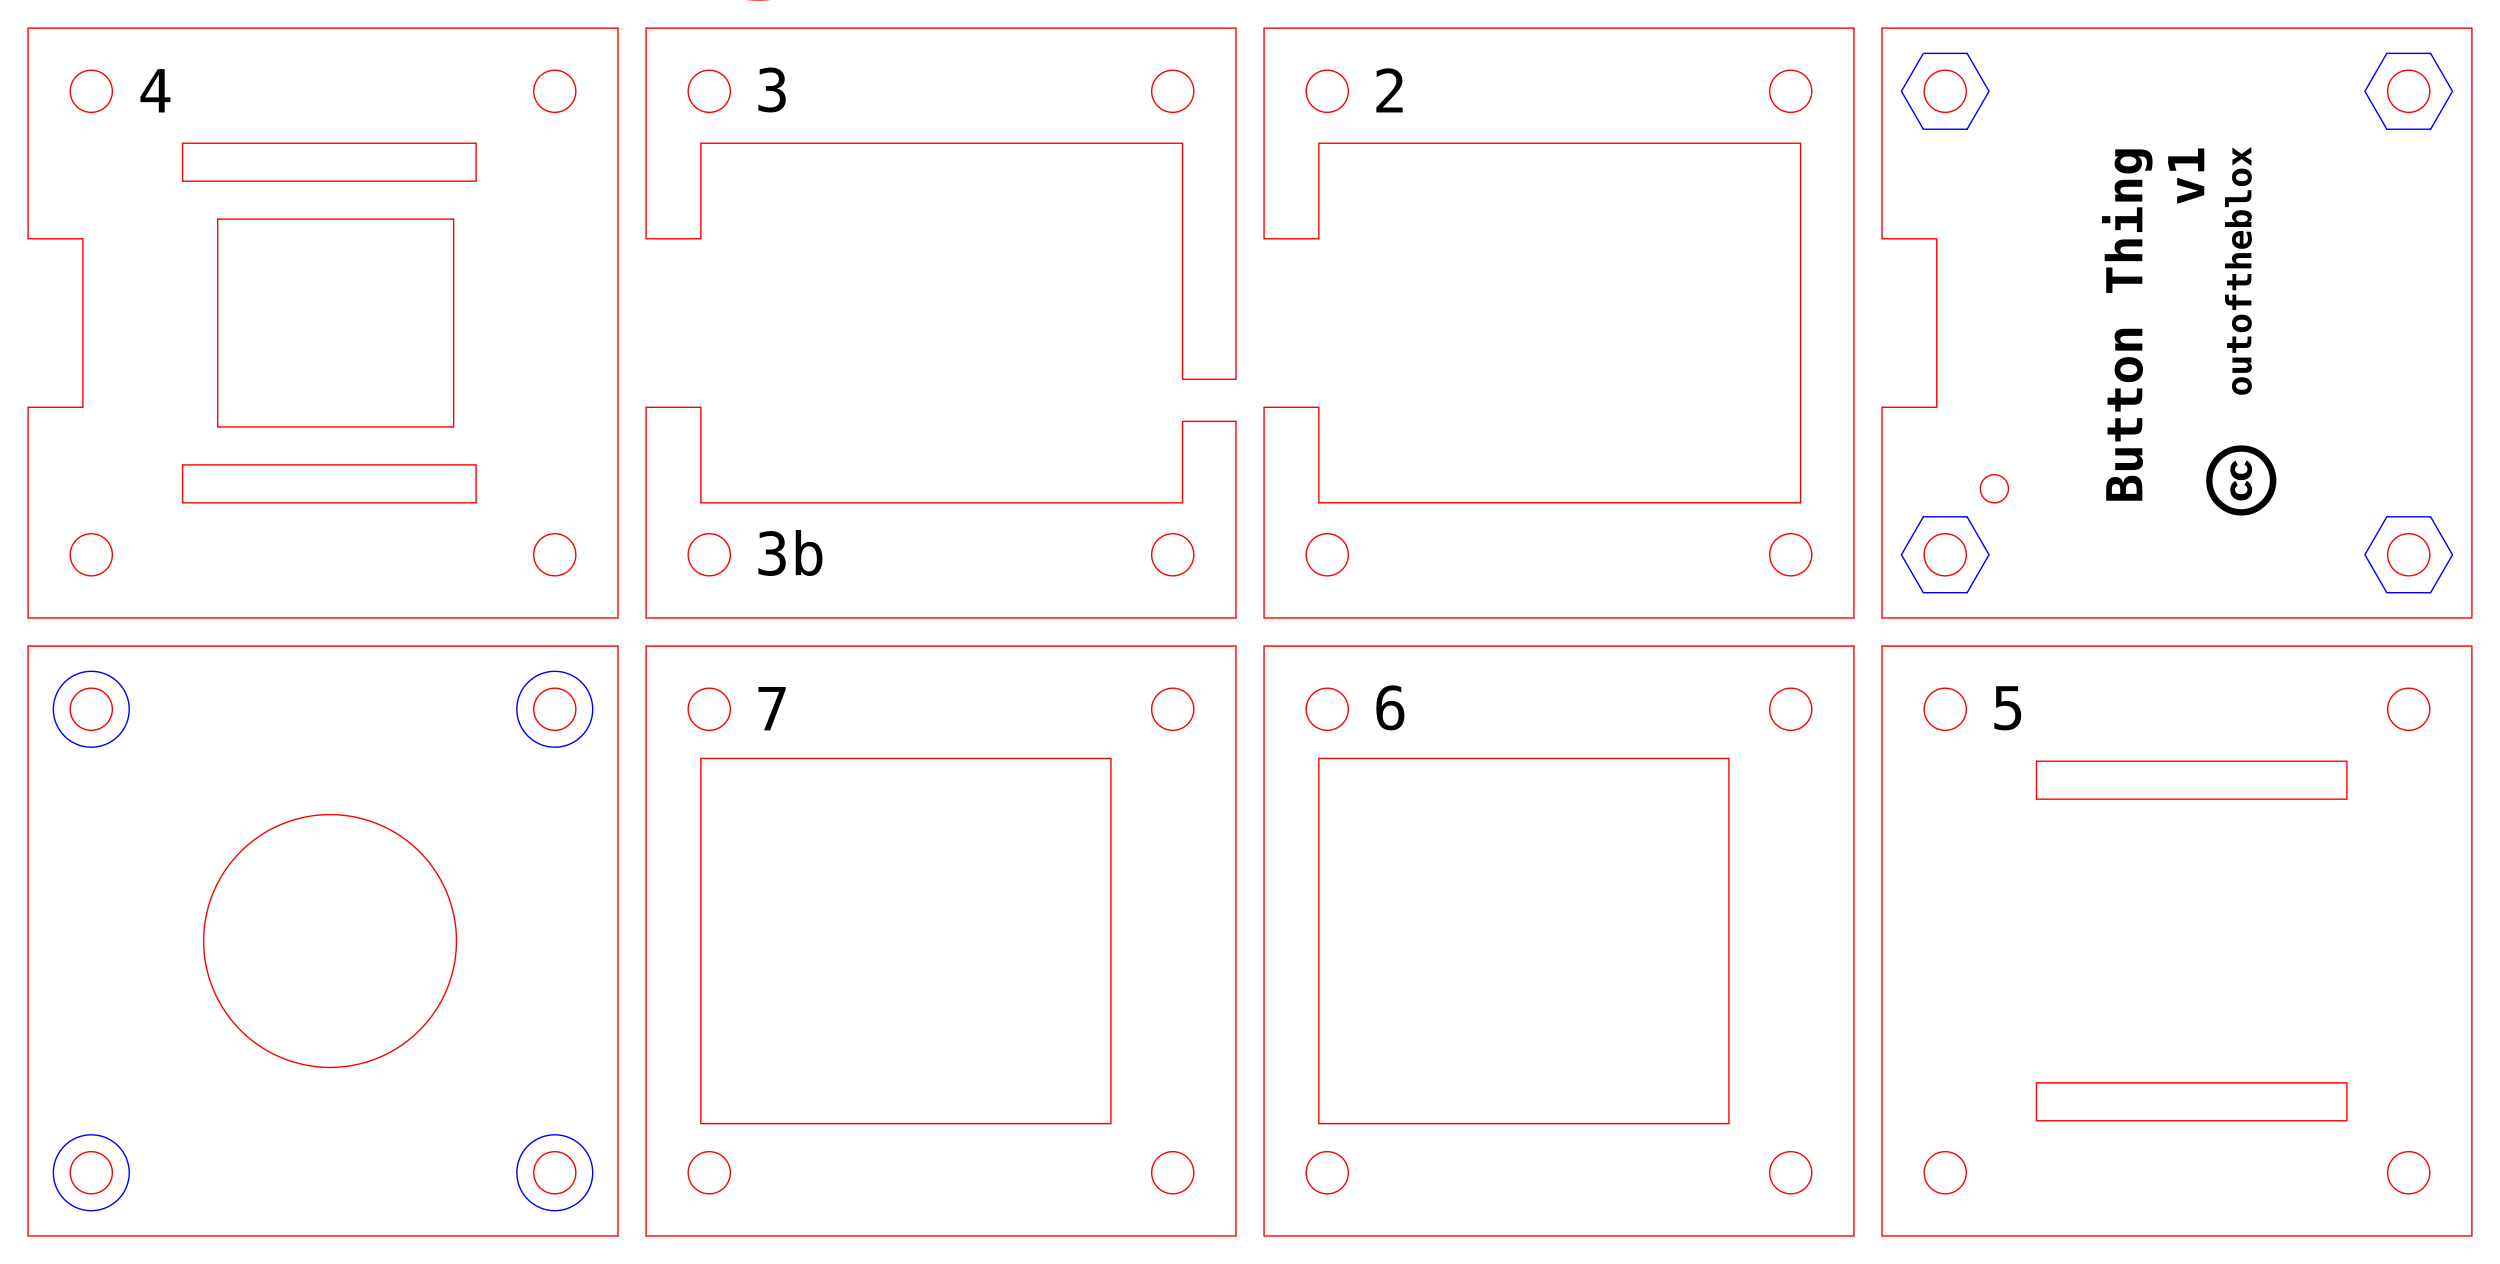 <?xml version="1.0" encoding="UTF-8" standalone="no"?>
<!-- Created with Inkscape (http://www.inkscape.org/) -->

<svg
   xmlns:dc="http://purl.org/dc/elements/1.1/"
   xmlns:cc="http://creativecommons.org/ns#"
   xmlns:rdf="http://www.w3.org/1999/02/22-rdf-syntax-ns#"
   xmlns:svg="http://www.w3.org/2000/svg"
   xmlns="http://www.w3.org/2000/svg"
   xmlns:xlink="http://www.w3.org/1999/xlink"
   xmlns:sodipodi="http://sodipodi.sourceforge.net/DTD/sodipodi-0.dtd"
   xmlns:inkscape="http://www.inkscape.org/namespaces/inkscape"
   width="178mm"
   height="90mm"
   viewBox="0 0 630.709 318.898"
   id="svg5873"
   version="1.1"
   inkscape:version="0.91 r13725"
   sodipodi:docname="case-layered-v0.4-export.svg">
  <defs
     id="defs5875" />
  <sodipodi:namedview
     id="base"
     pagecolor="#ffffff"
     bordercolor="#666666"
     borderopacity="1.0"
     inkscape:pageopacity="0.0"
     inkscape:pageshadow="2"
     inkscape:zoom="1.4216822"
     inkscape:cx="315.35351"
     inkscape:cy="235.63022"
     inkscape:document-units="mm"
     inkscape:current-layer="layer7"
     showgrid="false"
     inkscape:window-width="1920"
     inkscape:window-height="1056"
     inkscape:window-x="0"
     inkscape:window-y="24"
     inkscape:window-maximized="1"
     fit-margin-top="2"
     fit-margin-left="2"
     fit-margin-right="2"
     fit-margin-bottom="2"
     showguides="true"
     inkscape:guide-bbox="true">
    <sodipodi:guide
       position="568.166,225.339"
       orientation="1,0"
       id="guide4540" />
    <sodipodi:guide
       position="542.843,192.635"
       orientation="0,1"
       id="guide4542" />
  </sodipodi:namedview>
  <g
     inkscape:groupmode="layer"
     id="layer2"
     inkscape:label="Material"
     style="display:inline"
     sodipodi:insensitive="true">
    <path
       style="fill:none;fill-opacity:0.247;stroke:#ff0000;stroke-width:0.354;stroke-miterlimit:4;stroke-dasharray:none;stroke-opacity:1"
       d="M 191.338,-56.693 A 28.346,28.346 0 0 0 162.992,-28.346 28.346,28.346 0 0 0 191.338,0 28.346,28.346 0 0 0 219.686,-28.346 28.346,28.346 0 0 0 191.338,-56.693 Z m -6.377,21.969 12.756,0 0,12.756 -12.756,0 0,-12.756 z M 7.086,7.086 l 0,53.15 13.82,0 0,42.52 -13.82,0 0,53.15 148.82,0 0,-148.82 -148.82,0 z m 155.906,0 0,53.15 13.818,0 0,-24.094 121.535,0 0,59.527 13.465,0 0,-88.584 -148.818,0 z m 155.906,0 0,53.15 13.818,0 0,-24.094 121.535,0 0,90.707 -121.535,0 0,-24.094 -13.818,0 0,53.15 148.818,0 0,-148.82 -148.818,0 z m 155.904,0 0,53.15 13.818,0 0,42.52 -13.818,0 0,53.15 148.818,0 0,-148.82 -148.818,0 z M 23.031,17.717 a 5.315,5.315 0 0 1 5.314,5.314 5.315,5.315 0 0 1 -5.314,5.314 5.315,5.315 0 0 1 -5.314,-5.314 5.315,5.315 0 0 1 5.314,-5.314 z m 116.93,0 a 5.315,5.315 0 0 1 5.314,5.314 5.315,5.315 0 0 1 -5.314,5.314 5.315,5.315 0 0 1 -5.314,-5.314 5.315,5.315 0 0 1 5.314,-5.314 z m 38.977,0 a 5.315,5.315 0 0 1 5.314,5.314 5.315,5.315 0 0 1 -5.314,5.314 5.315,5.315 0 0 1 -5.316,-5.314 5.315,5.315 0 0 1 5.316,-5.314 z m 116.928,0 a 5.315,5.315 0 0 1 5.316,5.314 5.315,5.315 0 0 1 -5.316,5.314 5.315,5.315 0 0 1 -5.314,-5.314 5.315,5.315 0 0 1 5.314,-5.314 z m 38.977,0 a 5.315,5.315 0 0 1 5.316,5.314 5.315,5.315 0 0 1 -5.316,5.314 5.315,5.315 0 0 1 -5.314,-5.314 5.315,5.315 0 0 1 5.314,-5.314 z m 116.93,0 a 5.315,5.315 0 0 1 5.314,5.314 5.315,5.315 0 0 1 -5.314,5.314 5.315,5.315 0 0 1 -5.314,-5.314 5.315,5.315 0 0 1 5.314,-5.314 z m 38.977,0 a 5.315,5.315 0 0 1 5.314,5.314 5.315,5.315 0 0 1 -5.314,5.314 5.315,5.315 0 0 1 -5.314,-5.314 5.315,5.315 0 0 1 5.314,-5.314 z m 116.93,0 a 5.315,5.315 0 0 1 5.314,5.314 5.315,5.315 0 0 1 -5.314,5.314 5.315,5.315 0 0 1 -5.316,-5.314 5.315,5.315 0 0 1 5.316,-5.314 z M 46.062,36.143 l 74.055,0 0,9.566 -74.055,0 0,-9.566 z m 8.859,19.133 59.527,0 0,52.441 -59.527,0 0,-52.441 z m 108.07,47.48 0,53.15 148.818,0 0,-49.607 -13.465,0 0,20.551 -121.535,0 0,-24.094 -13.818,0 z M 46.062,117.283 l 74.055,0 0,9.566 -74.055,0 0,-9.566 z m 457.088,2.48 a 3.543,3.543 0 0 1 3.543,3.543 3.543,3.543 0 0 1 -3.543,3.543 3.543,3.543 0 0 1 -3.545,-3.543 3.543,3.543 0 0 1 3.545,-3.543 z M 23.031,134.646 a 5.315,5.315 0 0 1 5.314,5.314 5.315,5.315 0 0 1 -5.314,5.314 5.315,5.315 0 0 1 -5.314,-5.314 5.315,5.315 0 0 1 5.314,-5.314 z m 116.93,0 a 5.315,5.315 0 0 1 5.314,5.314 5.315,5.315 0 0 1 -5.314,5.314 5.315,5.315 0 0 1 -5.314,-5.314 5.315,5.315 0 0 1 5.314,-5.314 z m 38.977,0 a 5.315,5.315 0 0 1 5.314,5.314 5.315,5.315 0 0 1 -5.314,5.314 5.315,5.315 0 0 1 -5.316,-5.314 5.315,5.315 0 0 1 5.316,-5.314 z m 116.928,0 a 5.315,5.315 0 0 1 5.316,5.314 5.315,5.315 0 0 1 -5.316,5.314 5.315,5.315 0 0 1 -5.314,-5.314 5.315,5.315 0 0 1 5.314,-5.314 z m 38.977,0 a 5.315,5.315 0 0 1 5.316,5.314 5.315,5.315 0 0 1 -5.316,5.314 5.315,5.315 0 0 1 -5.314,-5.314 5.315,5.315 0 0 1 5.314,-5.314 z m 116.93,0 a 5.315,5.315 0 0 1 5.314,5.314 5.315,5.315 0 0 1 -5.314,5.314 5.315,5.315 0 0 1 -5.314,-5.314 5.315,5.315 0 0 1 5.314,-5.314 z m 38.977,0 a 5.315,5.315 0 0 1 5.314,5.314 5.315,5.315 0 0 1 -5.314,5.314 5.315,5.315 0 0 1 -5.314,-5.314 5.315,5.315 0 0 1 5.314,-5.314 z m 116.93,0 a 5.315,5.315 0 0 1 5.314,5.314 5.315,5.315 0 0 1 -5.314,5.314 5.315,5.315 0 0 1 -5.316,-5.314 5.315,5.315 0 0 1 5.316,-5.314 z m -600.592,28.346 0,148.818 148.82,0 0,-148.818 -148.82,0 z m 155.906,0 0,148.818 148.818,0 0,-148.818 -148.818,0 z m 155.906,0 0,148.818 148.818,0 0,-148.818 -148.818,0 z m 155.904,0 0,148.818 148.818,0 0,-148.818 -148.818,0 z M 23.031,173.623 a 5.315,5.315 0 0 1 5.314,5.314 5.315,5.315 0 0 1 -5.314,5.314 5.315,5.315 0 0 1 -5.314,-5.314 5.315,5.315 0 0 1 5.314,-5.314 z m 116.93,0 a 5.315,5.315 0 0 1 5.314,5.314 5.315,5.315 0 0 1 -5.314,5.314 5.315,5.315 0 0 1 -5.314,-5.314 5.315,5.315 0 0 1 5.314,-5.314 z m 38.977,0 a 5.315,5.315 0 0 1 5.314,5.314 5.315,5.315 0 0 1 -5.314,5.314 5.315,5.315 0 0 1 -5.316,-5.314 5.315,5.315 0 0 1 5.316,-5.314 z m 116.928,0 a 5.315,5.315 0 0 1 5.316,5.314 5.315,5.315 0 0 1 -5.316,5.314 5.315,5.315 0 0 1 -5.314,-5.314 5.315,5.315 0 0 1 5.314,-5.314 z m 38.977,0 a 5.315,5.315 0 0 1 5.316,5.314 5.315,5.315 0 0 1 -5.316,5.314 5.315,5.315 0 0 1 -5.314,-5.314 5.315,5.315 0 0 1 5.314,-5.314 z m 116.93,0 a 5.315,5.315 0 0 1 5.314,5.314 5.315,5.315 0 0 1 -5.314,5.314 5.315,5.315 0 0 1 -5.314,-5.314 5.315,5.315 0 0 1 5.314,-5.314 z m 38.977,0 a 5.315,5.315 0 0 1 5.314,5.314 5.315,5.315 0 0 1 -5.314,5.314 5.315,5.315 0 0 1 -5.314,-5.314 5.315,5.315 0 0 1 5.314,-5.314 z m 116.93,0 a 5.315,5.315 0 0 1 5.314,5.314 5.315,5.315 0 0 1 -5.314,5.314 5.315,5.315 0 0 1 -5.316,-5.314 5.315,5.315 0 0 1 5.316,-5.314 z m -430.867,17.715 103.465,0 0,92.127 -103.465,0 0,-92.127 z m 155.906,0 103.465,0 0,92.127 -103.465,0 0,-92.127 z m 181.062,0.709 78.307,0 0,9.566 -78.307,0 0,-9.566 z M 83.268,205.512 A 31.89,31.89 0 0 1 115.158,237.402 31.89,31.89 0 0 1 83.268,269.291 31.89,31.89 0 0 1 51.379,237.402 31.89,31.89 0 0 1 83.268,205.512 Z m 430.512,67.678 78.307,0 0,9.566 -78.307,0 0,-9.566 z M 23.031,290.551 a 5.315,5.315 0 0 1 5.314,5.314 5.315,5.315 0 0 1 -5.314,5.316 5.315,5.315 0 0 1 -5.314,-5.316 5.315,5.315 0 0 1 5.314,-5.314 z m 116.93,0 a 5.315,5.315 0 0 1 5.314,5.314 5.315,5.315 0 0 1 -5.314,5.316 5.315,5.315 0 0 1 -5.314,-5.316 5.315,5.315 0 0 1 5.314,-5.314 z m 38.977,0 a 5.315,5.315 0 0 1 5.314,5.314 5.315,5.315 0 0 1 -5.314,5.316 5.315,5.315 0 0 1 -5.316,-5.316 5.315,5.315 0 0 1 5.316,-5.314 z m 116.928,0 a 5.315,5.315 0 0 1 5.316,5.314 5.315,5.315 0 0 1 -5.316,5.316 5.315,5.315 0 0 1 -5.314,-5.316 5.315,5.315 0 0 1 5.314,-5.314 z m 38.977,0 a 5.315,5.315 0 0 1 5.316,5.314 5.315,5.315 0 0 1 -5.316,5.316 5.315,5.315 0 0 1 -5.314,-5.316 5.315,5.315 0 0 1 5.314,-5.314 z m 116.93,0 a 5.315,5.315 0 0 1 5.314,5.314 5.315,5.315 0 0 1 -5.314,5.316 5.315,5.315 0 0 1 -5.314,-5.316 5.315,5.315 0 0 1 5.314,-5.314 z m 38.977,0 a 5.315,5.315 0 0 1 5.314,5.314 5.315,5.315 0 0 1 -5.314,5.316 5.315,5.315 0 0 1 -5.314,-5.316 5.315,5.315 0 0 1 5.314,-5.314 z m 116.93,0 a 5.315,5.315 0 0 1 5.314,5.314 5.315,5.315 0 0 1 -5.314,5.316 5.315,5.315 0 0 1 -5.316,-5.316 5.315,5.315 0 0 1 5.316,-5.314 z"
       id="rect6423-8-9-6-4-2-1"
       inkscape:connector-curvature="0" />
  </g>
  <g
     inkscape:groupmode="layer"
     id="layer7"
     inkscape:label="Material Button">
    <path
       transform="translate(7.087,-740.551)"
       style="display:inline;fill:none;fill-opacity:0.247;stroke:#ff0000;stroke-width:0.354;stroke-miterlimit:4;stroke-dasharray:none;stroke-opacity:1"
       d="M 145.276,666.142 A 70.866,70.866 0 0 1 74.409,737.008 70.866,70.866 0 0 1 3.543,666.142 70.866,70.866 0 0 1 74.409,595.276 70.866,70.866 0 0 1 145.276,666.142 Z"
       id="path6915" />
  </g>
  <g
     inkscape:label="Cutout"
     inkscape:groupmode="layer"
     id="layer1"
     transform="translate(7.087,-740.551)"
     style="display:inline"
     sodipodi:insensitive="true" />
  <g
     inkscape:groupmode="layer"
     id="layer4"
     inkscape:label="Holes"
     style="display:inline"
     sodipodi:insensitive="true" />
  <g
     inkscape:groupmode="layer"
     id="layer5"
     inkscape:label="Text"
     style="display:inline">
    <g
       transform="matrix(0,-1,1,0,0,0)"
       style="font-style:normal;font-weight:normal;font-size:40px;line-height:125%;font-family:sans-serif;letter-spacing:0px;word-spacing:0px;display:inline;fill:#000000;fill-opacity:1;stroke:none;stroke-width:1px;stroke-linecap:butt;stroke-linejoin:miter;stroke-opacity:1"
       id="text6164-7">
      <path
         d="m -124.589,536.338 0,2.698 1.196,0 q 0.861,0 1.202,-0.293 0.348,-0.293 0.348,-1.019 0,-0.739 -0.36,-1.062 -0.36,-0.323 -1.19,-0.323 l -1.196,0 z m 0,-3.552 0,2.118 1.196,0 q 0.684,0 0.97,-0.244 0.293,-0.244 0.293,-0.806 0,-0.562 -0.299,-0.812 -0.293,-0.256 -0.964,-0.256 l -1.196,0 z m -1.74,-1.434 2.936,0 q 1.52,0 2.283,0.58 0.769,0.574 0.769,1.721 0,0.879 -0.452,1.373 -0.452,0.494 -1.324,0.574 1.044,0.104 1.569,0.702 0.531,0.598 0.531,1.672 0,1.318 -0.793,1.91 -0.793,0.592 -2.582,0.592 l -2.936,0 0,-9.125 z"
         style="font-style:normal;font-variant:normal;font-weight:bold;font-stretch:normal;font-size:12.5px;font-family:monospace;-inkscape-font-specification:'monospace Bold';text-align:end;text-anchor:end;fill:#000000"
         id="path13787" />
      <path
         d="m -118.595,538.089 0,-4.449 1.788,0 0,4.175 q 0,0.739 0.208,1.056 0.208,0.317 0.69,0.317 0.482,0 0.751,-0.427 0.275,-0.427 0.275,-1.196 l 0,-3.925 1.788,0 0,6.836 -1.788,0 0,-1.013 q -0.189,0.568 -0.647,0.879 -0.452,0.311 -1.093,0.311 -0.977,0 -1.477,-0.647 -0.494,-0.647 -0.494,-1.917 z"
         style="font-style:normal;font-variant:normal;font-weight:bold;font-stretch:normal;font-size:12.5px;font-family:monospace;-inkscape-font-specification:'monospace Bold';text-align:end;text-anchor:end;fill:#000000"
         id="path13789" />
      <path
         d="m -107.841,531.699 0,1.941 2.338,0 0,1.373 -2.338,0 0,3.235 q 0,0.458 0.22,0.659 0.226,0.195 0.745,0.195 l 1.373,0 0,1.373 -1.501,0 q -1.538,0 -2.081,-0.488 -0.543,-0.494 -0.543,-1.825 l 0,-3.149 -1.746,0 0,-1.373 1.746,0 0,-1.941 1.788,0 z"
         style="font-style:normal;font-variant:normal;font-weight:bold;font-stretch:normal;font-size:12.5px;font-family:monospace;-inkscape-font-specification:'monospace Bold';text-align:end;text-anchor:end;fill:#000000"
         id="path13791" />
      <path
         d="m -100.321,531.699 0,1.941 2.338,0 0,1.373 -2.338,0 0,3.235 q 0,0.458 0.22,0.659 0.226,0.195 0.745,0.195 l 1.373,0 0,1.373 -1.501,0 q -1.538,0 -2.081,-0.488 -0.543,-0.494 -0.543,-1.825 l 0,-3.149 -1.746,0 0,-1.373 1.746,0 0,-1.941 1.788,0 z"
         style="font-style:normal;font-variant:normal;font-weight:bold;font-stretch:normal;font-size:12.5px;font-family:monospace;-inkscape-font-specification:'monospace Bold';text-align:end;text-anchor:end;fill:#000000"
         id="path13793" />
      <path
         d="m -93.253,534.928 q -0.641,0 -1.007,0.568 -0.366,0.562 -0.366,1.569 0,1.007 0.366,1.575 0.366,0.562 1.007,0.562 0.647,0 1.013,-0.562 0.366,-0.568 0.366,-1.575 0,-1.007 -0.366,-1.569 -0.366,-0.568 -1.013,-0.568 z m -3.162,2.136 q 0,-1.654 0.854,-2.618 0.861,-0.97 2.307,-0.97 1.453,0 2.307,0.97 0.861,0.964 0.861,2.618 0,1.654 -0.861,2.625 -0.854,0.964 -2.307,0.964 -1.447,0 -2.307,-0.964 -0.854,-0.97 -0.854,-2.625 z"
         style="font-style:normal;font-variant:normal;font-weight:bold;font-stretch:normal;font-size:12.5px;font-family:monospace;-inkscape-font-specification:'monospace Bold';text-align:end;text-anchor:end;fill:#000000"
         id="path13795" />
      <path
         d="m -82.957,536.039 0,4.437 -1.776,0 0,-4.163 q 0,-0.745 -0.214,-1.062 -0.208,-0.323 -0.684,-0.323 -0.482,0 -0.763,0.433 -0.275,0.433 -0.275,1.202 l 0,3.912 -1.776,0 0,-6.836 1.776,0 0,1.025 q 0.189,-0.568 0.647,-0.879 0.458,-0.311 1.105,-0.311 0.97,0 1.465,0.647 0.494,0.641 0.494,1.917 z"
         style="font-style:normal;font-variant:normal;font-weight:bold;font-stretch:normal;font-size:12.5px;font-family:monospace;-inkscape-font-specification:'monospace Bold';text-align:end;text-anchor:end;fill:#000000"
         id="path13797" />
      <path
         d="m -69.791,540.476 -1.801,0 0,-7.538 -2.313,0 0,-1.575 6.427,0 0,1.575 -2.313,0 0,7.538 z"
         style="font-style:normal;font-variant:normal;font-weight:bold;font-stretch:normal;font-size:12.5px;font-family:monospace;-inkscape-font-specification:'monospace Bold';text-align:end;text-anchor:end;fill:#000000"
         id="path13799" />
      <path
         d="m -60.398,536.039 0,4.437 -1.776,0 0,-4.163 q 0,-0.739 -0.214,-1.056 -0.208,-0.317 -0.684,-0.317 -0.488,0 -0.763,0.433 -0.275,0.427 -0.275,1.19 l 0,3.912 -1.776,0 0,-9.497 1.776,0 0,3.687 q 0.189,-0.568 0.647,-0.879 0.458,-0.311 1.105,-0.311 0.97,0 1.465,0.647 0.494,0.641 0.494,1.917 z"
         style="font-style:normal;font-variant:normal;font-weight:bold;font-stretch:normal;font-size:12.5px;font-family:monospace;-inkscape-font-specification:'monospace Bold';text-align:end;text-anchor:end;fill:#000000"
         id="path13801" />
      <path
         d="m -58.067,533.64 3.54,0 0,5.463 2.222,0 0,1.373 -6.238,0 0,-1.373 2.228,0 0,-4.089 -1.752,0 0,-1.373 z m 1.752,-3.326 1.788,0 0,2.087 -1.788,0 0,-2.087 z"
         style="font-style:normal;font-variant:normal;font-weight:bold;font-stretch:normal;font-size:12.5px;font-family:monospace;-inkscape-font-specification:'monospace Bold';text-align:end;text-anchor:end;fill:#000000"
         id="path13803" />
      <path
         d="m -45.359,536.039 0,4.437 -1.776,0 0,-4.163 q 0,-0.745 -0.214,-1.062 -0.208,-0.323 -0.684,-0.323 -0.482,0 -0.763,0.433 -0.275,0.433 -0.275,1.202 l 0,3.912 -1.776,0 0,-6.836 1.776,0 0,1.025 q 0.189,-0.568 0.647,-0.879 0.458,-0.311 1.105,-0.311 0.97,0 1.465,0.647 0.494,0.641 0.494,1.917 z"
         style="font-style:normal;font-variant:normal;font-weight:bold;font-stretch:normal;font-size:12.5px;font-family:monospace;-inkscape-font-specification:'monospace Bold';text-align:end;text-anchor:end;fill:#000000"
         id="path13805" />
      <path
         d="m -39.475,536.948 q 0,-0.916 -0.348,-1.465 -0.348,-0.555 -0.916,-0.555 -0.562,0 -0.909,0.549 -0.342,0.549 -0.342,1.471 0,0.928 0.342,1.477 0.348,0.549 0.909,0.549 0.568,0 0.916,-0.549 0.348,-0.555 0.348,-1.477 z m 1.788,3.015 q 0,1.642 -0.745,2.368 -0.739,0.732 -2.405,0.732 -0.562,0 -1.111,-0.086 -0.549,-0.079 -1.117,-0.25 l 0,-1.642 q 0.507,0.281 1.031,0.415 0.525,0.134 1.08,0.134 0.757,0 1.117,-0.36 0.36,-0.354 0.36,-1.111 l 0,-0.739 q -0.262,0.488 -0.696,0.726 -0.433,0.238 -1.056,0.238 -1.172,0 -1.862,-0.916 -0.69,-0.916 -0.69,-2.484 0,-1.624 0.69,-2.576 0.69,-0.952 1.849,-0.952 0.586,0 1.044,0.275 0.458,0.275 0.72,0.775 l 0,-0.873 1.788,0 0,6.323 z"
         style="font-style:normal;font-variant:normal;font-weight:bold;font-stretch:normal;font-size:12.5px;font-family:monospace;-inkscape-font-specification:'monospace Bold';text-align:end;text-anchor:end;fill:#000000"
         id="path13807" />
      <path
         d="m -44.859,549.265 -2.173,6.836 -2.203,0 -2.173,-6.836 1.813,0 1.459,5.334 1.465,-5.334 1.813,0 z"
         style="font-style:normal;font-variant:normal;font-weight:bold;font-stretch:normal;font-size:12.5px;font-family:monospace;-inkscape-font-specification:'monospace Bold';text-align:end;text-anchor:end;fill:#000000"
         id="path13809" />
      <path
         d="m -43.229,554.514 2.014,0 0,-5.914 -1.874,0.464 0,-1.624 1.886,-0.452 1.74,0 0,7.526 2.014,0 0,1.587 -5.78,0 0,-1.587 z"
         style="font-style:normal;font-variant:normal;font-weight:bold;font-stretch:normal;font-size:12.5px;font-family:monospace;-inkscape-font-specification:'monospace Bold';text-align:end;text-anchor:end;fill:#000000"
         id="path13811" />
      <path
         d="m -97.389,564.104 q -0.449,0 -0.705,0.397 -0.256,0.393 -0.256,1.098 0,0.705 0.256,1.102 0.256,0.393 0.705,0.393 0.453,0 0.709,-0.393 0.256,-0.397 0.256,-1.102 0,-0.705 -0.256,-1.098 -0.256,-0.397 -0.709,-0.397 z m -2.213,1.495 q 0,-1.158 0.598,-1.833 0.602,-0.679 1.615,-0.679 1.017,0 1.615,0.679 0.602,0.675 0.602,1.833 0,1.158 -0.602,1.837 -0.598,0.675 -1.615,0.675 -1.013,0 -1.615,-0.675 -0.598,-0.679 -0.598,-1.837 z"
         style="font-style:normal;font-variant:normal;font-weight:bold;font-stretch:normal;font-size:8.75px;font-family:monospace;-inkscape-font-specification:'monospace Bold';text-align:end;text-anchor:end;fill:#000000"
         id="path13813" />
      <path
         d="m -94.074,566.317 0,-3.115 1.252,0 0,2.922 q 0,0.517 0.145,0.739 0.145,0.222 0.483,0.222 0.338,0 0.526,-0.299 0.192,-0.299 0.192,-0.837 l 0,-2.747 1.252,0 0,4.785 -1.252,0 0,-0.709 q -0.132,0.397 -0.453,0.615 -0.316,0.218 -0.765,0.218 -0.684,0 -1.034,-0.453 -0.346,-0.453 -0.346,-1.342 z"
         style="font-style:normal;font-variant:normal;font-weight:bold;font-stretch:normal;font-size:8.75px;font-family:monospace;-inkscape-font-specification:'monospace Bold';text-align:end;text-anchor:end;fill:#000000"
         id="path13815" />
      <path
         d="m -86.546,561.844 0,1.359 1.636,0 0,0.961 -1.636,0 0,2.264 q 0,0.32 0.154,0.461 0.158,0.137 0.521,0.137 l 0.961,0 0,0.961 -1.051,0 q -1.077,0 -1.457,-0.342 -0.38,-0.346 -0.38,-1.277 l 0,-2.205 -1.222,0 0,-0.961 1.222,0 0,-1.359 1.252,0 z"
         style="font-style:normal;font-variant:normal;font-weight:bold;font-stretch:normal;font-size:8.75px;font-family:monospace;-inkscape-font-specification:'monospace Bold';text-align:end;text-anchor:end;fill:#000000"
         id="path13817" />
      <path
         d="m -81.598,564.104 q -0.449,0 -0.705,0.397 -0.256,0.393 -0.256,1.098 0,0.705 0.256,1.102 0.256,0.393 0.705,0.393 0.453,0 0.709,-0.393 0.256,-0.397 0.256,-1.102 0,-0.705 -0.256,-1.098 -0.256,-0.397 -0.709,-0.397 z m -2.213,1.495 q 0,-1.158 0.598,-1.833 0.602,-0.679 1.615,-0.679 1.017,0 1.615,0.679 0.602,0.675 0.602,1.833 0,1.158 -0.602,1.837 -0.598,0.675 -1.615,0.675 -1.013,0 -1.615,-0.675 -0.598,-0.679 -0.598,-1.837 z"
         style="font-style:normal;font-variant:normal;font-weight:bold;font-stretch:normal;font-size:8.75px;font-family:monospace;-inkscape-font-specification:'monospace Bold';text-align:end;text-anchor:end;fill:#000000"
         id="path13819" />
      <path
         d="m -75.809,562.784 0,0.419 1.47,0 0,0.961 -1.47,0 0,3.824 -1.252,0 0,-3.824 -1.162,0 0,-0.961 1.162,0 0,-0.333 q 0,-0.863 0.359,-1.196 0.359,-0.333 1.333,-0.333 l 1.03,0 0,0.961 -0.978,0 q -0.282,0 -0.385,0.103 -0.098,0.103 -0.107,0.38 z"
         style="font-style:normal;font-variant:normal;font-weight:bold;font-stretch:normal;font-size:8.75px;font-family:monospace;-inkscape-font-specification:'monospace Bold';text-align:end;text-anchor:end;fill:#000000"
         id="path13821" />
      <path
         d="m -70.755,561.844 0,1.359 1.636,0 0,0.961 -1.636,0 0,2.264 q 0,0.32 0.154,0.461 0.158,0.137 0.521,0.137 l 0.961,0 0,0.961 -1.051,0 q -1.077,0 -1.457,-0.342 -0.38,-0.346 -0.38,-1.277 l 0,-2.205 -1.222,0 0,-0.961 1.222,0 0,-1.359 1.252,0 z"
         style="font-style:normal;font-variant:normal;font-weight:bold;font-stretch:normal;font-size:8.75px;font-family:monospace;-inkscape-font-specification:'monospace Bold';text-align:end;text-anchor:end;fill:#000000"
         id="path13823" />
      <path
         d="m -63.863,564.882 0,3.106 -1.243,0 0,-2.914 q 0,-0.517 -0.15,-0.739 -0.145,-0.222 -0.479,-0.222 -0.342,0 -0.534,0.303 -0.192,0.299 -0.192,0.833 l 0,2.739 -1.243,0 0,-6.648 1.243,0 0,2.581 q 0.132,-0.397 0.453,-0.615 0.32,-0.218 0.773,-0.218 0.679,0 1.025,0.453 0.346,0.449 0.346,1.342 z"
         style="font-style:normal;font-variant:normal;font-weight:bold;font-stretch:normal;font-size:8.75px;font-family:monospace;-inkscape-font-specification:'monospace Bold';text-align:end;text-anchor:end;fill:#000000"
         id="path13825" />
      <path
         d="m -58.467,567.753 q -0.436,0.179 -0.889,0.269 -0.453,0.09 -0.957,0.09 -1.201,0 -1.837,-0.641 -0.632,-0.645 -0.632,-1.854 0,-1.171 0.611,-1.85 0.611,-0.679 1.666,-0.679 1.064,0 1.649,0.632 0.59,0.628 0.59,1.773 l 0,0.508 -3.243,0 q 0.004,0.564 0.333,0.842 0.329,0.278 0.983,0.278 0.432,0 0.85,-0.124 0.419,-0.124 0.876,-0.393 l 0,1.149 z m -1.06,-2.692 q -0.009,-0.496 -0.256,-0.748 -0.244,-0.256 -0.722,-0.256 -0.432,0 -0.688,0.265 -0.256,0.261 -0.303,0.743 l 1.97,-0.004 z"
         style="font-style:normal;font-variant:normal;font-weight:bold;font-stretch:normal;font-size:8.75px;font-family:monospace;-inkscape-font-specification:'monospace Bold';text-align:end;text-anchor:end;fill:#000000"
         id="path13827" />
      <path
         d="m -54.28,565.608 q 0,-0.692 -0.231,-1.085 -0.231,-0.393 -0.637,-0.393 -0.406,0 -0.641,0.393 -0.235,0.393 -0.235,1.085 0,0.692 0.235,1.085 0.235,0.393 0.641,0.393 0.406,0 0.637,-0.393 0.231,-0.393 0.231,-1.085 z m -1.743,-1.726 q 0.231,-0.397 0.534,-0.594 0.308,-0.201 0.692,-0.201 0.85,0 1.307,0.649 0.461,0.649 0.461,1.863 0,1.196 -0.453,1.854 -0.453,0.658 -1.273,0.658 -0.432,0 -0.752,-0.209 -0.32,-0.209 -0.517,-0.624 l 0,0.709 -1.248,0 0,-6.648 1.248,0 0,2.542 z"
         style="font-style:normal;font-variant:normal;font-weight:bold;font-stretch:normal;font-size:8.75px;font-family:monospace;-inkscape-font-specification:'monospace Bold';text-align:end;text-anchor:end;fill:#000000"
         id="path13829" />
      <path
         d="m -50.994,565.993 0,-3.691 -1.269,0 0,-0.961 2.521,0 0,4.653 q 0,0.564 0.175,0.799 0.175,0.235 0.594,0.235 l 1,0 0,0.961 -1.35,0 q -0.893,0 -1.282,-0.461 -0.389,-0.461 -0.389,-1.534 z"
         style="font-style:normal;font-variant:normal;font-weight:bold;font-stretch:normal;font-size:8.75px;font-family:monospace;-inkscape-font-specification:'monospace Bold';text-align:end;text-anchor:end;fill:#000000"
         id="path13831" />
      <path
         d="m -44.752,564.104 q -0.449,0 -0.705,0.397 -0.256,0.393 -0.256,1.098 0,0.705 0.256,1.102 0.256,0.393 0.705,0.393 0.453,0 0.709,-0.393 0.256,-0.397 0.256,-1.102 0,-0.705 -0.256,-1.098 -0.256,-0.397 -0.709,-0.397 z m -2.213,1.495 q 0,-1.158 0.598,-1.833 0.602,-0.679 1.615,-0.679 1.017,0 1.615,0.679 0.602,0.675 0.602,1.833 0,1.158 -0.602,1.837 -0.598,0.675 -1.615,0.675 -1.013,0 -1.615,-0.675 -0.598,-0.679 -0.598,-1.837 z"
         style="font-style:normal;font-variant:normal;font-weight:bold;font-stretch:normal;font-size:8.75px;font-family:monospace;-inkscape-font-specification:'monospace Bold';text-align:end;text-anchor:end;fill:#000000"
         id="path13833" />
      <path
         d="m -37.229,563.203 -1.611,2.29 1.752,2.495 -1.461,0 -0.94,-1.611 -0.936,1.611 -1.461,0 1.769,-2.495 -1.628,-2.29 1.461,0 0.795,1.427 0.799,-1.427 1.461,0 z"
         style="font-style:normal;font-variant:normal;font-weight:bold;font-stretch:normal;font-size:8.75px;font-family:monospace;-inkscape-font-specification:'monospace Bold';text-align:end;text-anchor:end;fill:#000000"
         id="path13835" />
    </g>
    <g
       style="display:inline;fill:#000000"
       id="g5904"
       transform="matrix(0,-1,1,0,439.203,666.227)">
      <g
         id="g4535"
         transform="translate(0,2)">
        <path
           style="fill:#000000"
           inkscape:connector-curvature="0"
           d="m 545,115.37 c -2.43,0 -4.569,0.898 -6.221,2.573 -1.701,1.723 -2.625,3.956 -2.625,6.286 0,2.354 0.899,4.538 2.6,6.237 1.701,1.699 3.913,2.621 6.246,2.621 2.333,0 4.593,-0.922 6.343,-2.645 1.653,-1.626 2.527,-3.786 2.527,-6.213 0,-2.403 -0.875,-4.587 -2.552,-6.261 -1.701,-1.699 -3.888,-2.597 -6.319,-2.597 z m 0.024,1.602 c 1.993,0 3.767,0.752 5.152,2.136 1.361,1.359 2.09,3.155 2.09,5.12 0,1.99 -0.705,3.738 -2.066,5.072 -1.434,1.407 -3.281,2.16 -5.177,2.16 -1.92,0 -3.718,-0.752 -5.103,-2.136 -1.385,-1.383 -2.163,-3.203 -2.163,-5.096 0,-1.917 0.778,-3.737 2.163,-5.145 1.361,-1.383 3.111,-2.111 5.103,-2.111 z"
           id="path5303" />
        <path
           style="fill:#000000"
           inkscape:connector-curvature="0"
           id="c"
           d="m 544.91,122.756 c -0.501,-0.912 -1.356,-1.276 -2.348,-1.276 -1.444,0 -2.594,1.02 -2.594,2.747 0,1.756 1.081,2.748 2.643,2.748 1.002,0 1.857,-0.55 2.329,-1.383 l -1.1,-0.559 c -0.246,0.588 -0.619,0.765 -1.091,0.765 -0.816,0 -1.189,-0.677 -1.189,-1.57 0,-0.893 0.315,-1.57 1.189,-1.57 0.236,0 0.707,0.127 0.983,0.716 l 1.179,-0.618 z" />
        <use
           style="fill:#000000"
           height="100%"
           width="100%"
           y="0"
           x="0"
           xlink:href="#c"
           transform="translate(5.117,-6e-7)"
           id="use5306" />
      </g>
    </g>
    <g
       transform="matrix(1,0,0,1,7.087,-740.551)"
       style="font-style:normal;font-weight:normal;font-size:40.002px;line-height:125%;font-family:sans-serif;letter-spacing:0px;word-spacing:0px;display:inline;fill:#000000;fill-opacity:1;stroke:none;stroke-width:1px;stroke-linecap:butt;stroke-linejoin:miter;stroke-opacity:1"
       id="text6164-3">
      <path
         d="m 341.763,767.683 5.025,0 0,1.245 -6.643,0 0,-1.245 q 1.37,-1.443 2.395,-2.549 1.025,-1.106 1.414,-1.56 0.732,-0.894 0.989,-1.443 0.256,-0.557 0.256,-1.135 0,-0.916 -0.542,-1.436 -0.535,-0.52 -1.472,-0.52 -0.667,0 -1.399,0.242 -0.732,0.242 -1.553,0.732 l 0,-1.494 q 0.754,-0.359 1.48,-0.542 0.732,-0.183 1.443,-0.183 1.604,0 2.578,0.857 0.981,0.85 0.981,2.234 0,0.703 -0.33,1.406 -0.322,0.703 -1.055,1.553 -0.41,0.476 -1.194,1.318 -0.776,0.842 -2.373,2.52 z"
         style="font-style:normal;font-variant:normal;font-weight:normal;font-stretch:normal;font-size:15.001px;font-family:monospace;-inkscape-font-specification:monospace;fill:#000000"
         id="path13784" />
    </g>
    <g
       transform="matrix(1,0,0,1,7.087,-740.551)"
       style="font-style:normal;font-weight:normal;font-size:40.002px;line-height:125%;font-family:sans-serif;letter-spacing:0px;word-spacing:0px;display:inline;fill:#000000;fill-opacity:1;stroke:none;stroke-width:1px;stroke-linecap:butt;stroke-linejoin:miter;stroke-opacity:1"
       id="text6164-3-6">
      <path
         d="m 188.925,762.863 q 1.077,0.286 1.648,1.018 0.571,0.725 0.571,1.816 0,1.509 -1.018,2.373 -1.011,0.857 -2.805,0.857 -0.754,0 -1.538,-0.139 -0.784,-0.139 -1.538,-0.403 l 0,-1.472 q 0.747,0.388 1.472,0.579 0.725,0.19 1.443,0.19 1.216,0 1.868,-0.549 0.652,-0.549 0.652,-1.582 0,-0.952 -0.652,-1.509 -0.652,-0.564 -1.765,-0.564 l -1.128,0 0,-1.216 1.128,0 q 1.018,0 1.589,-0.447 0.571,-0.447 0.571,-1.245 0,-0.842 -0.535,-1.289 -0.527,-0.454 -1.509,-0.454 -0.652,0 -1.348,0.146 -0.696,0.146 -1.458,0.439 l 0,-1.362 q 0.886,-0.234 1.575,-0.352 0.696,-0.117 1.231,-0.117 1.597,0 2.549,0.806 0.96,0.798 0.96,2.124 0,0.901 -0.505,1.502 -0.498,0.601 -1.458,0.85 z"
         style="font-style:normal;font-variant:normal;font-weight:normal;font-stretch:normal;font-size:15.001px;font-family:monospace;-inkscape-font-specification:monospace;fill:#000000"
         id="path13781" />
    </g>
    <g
       transform="matrix(1,0,0,1,7.087,-740.551)"
       style="font-style:normal;font-weight:normal;font-size:40.002px;line-height:125%;font-family:sans-serif;letter-spacing:0px;word-spacing:0px;display:inline;fill:#000000;fill-opacity:1;stroke:none;stroke-width:1px;stroke-linecap:butt;stroke-linejoin:miter;stroke-opacity:1"
       id="text6164-3-6-9">
      <path
         d="m 32.982,759.34 -3.45,5.779 3.45,0 0,-5.779 z m -0.242,-1.348 1.714,0 0,7.127 1.458,0 0,1.201 -1.458,0 0,2.608 -1.472,0 0,-2.608 -4.636,0 0,-1.399 4.395,-6.929 z"
         style="font-style:normal;font-variant:normal;font-weight:normal;font-stretch:normal;font-size:15.001px;font-family:monospace;-inkscape-font-specification:monospace;fill:#000000"
         id="path13778" />
    </g>
    <g
       transform="matrix(1,0,0,1,7.087,-740.551)"
       style="font-style:normal;font-weight:normal;font-size:40.002px;line-height:125%;font-family:sans-serif;text-align:end;letter-spacing:0px;word-spacing:0px;text-anchor:end;display:inline;fill:#000000;fill-opacity:1;stroke:none;stroke-width:1px;stroke-linecap:butt;stroke-linejoin:miter;stroke-opacity:1"
       id="text6164-3-6-1">
      <path
         d="m 188.925,879.797 q 1.077,0.286 1.648,1.018 0.571,0.725 0.571,1.816 0,1.509 -1.018,2.373 -1.011,0.857 -2.805,0.857 -0.754,0 -1.538,-0.139 -0.784,-0.139 -1.538,-0.403 l 0,-1.472 q 0.747,0.388 1.472,0.579 0.725,0.19 1.443,0.19 1.216,0 1.868,-0.549 0.652,-0.549 0.652,-1.582 0,-0.952 -0.652,-1.509 -0.652,-0.564 -1.765,-0.564 l -1.128,0 0,-1.216 1.128,0 q 1.018,0 1.589,-0.447 0.571,-0.447 0.571,-1.245 0,-0.842 -0.535,-1.289 -0.527,-0.454 -1.509,-0.454 -0.652,0 -1.348,0.146 -0.696,0.146 -1.458,0.439 l 0,-1.362 q 0.886,-0.234 1.575,-0.352 0.696,-0.117 1.231,-0.117 1.597,0 2.549,0.806 0.96,0.798 0.96,2.124 0,0.901 -0.505,1.502 -0.498,0.601 -1.458,0.85 z"
         style="font-style:normal;font-variant:normal;font-weight:normal;font-stretch:normal;font-size:15.001px;font-family:monospace;-inkscape-font-specification:monospace;text-align:end;text-anchor:end;fill:#000000"
         id="path13773" />
      <path
         d="m 198.989,881.555 q 0,-1.567 -0.498,-2.366 -0.498,-0.798 -1.472,-0.798 -0.981,0 -1.487,0.806 -0.505,0.798 -0.505,2.358 0,1.553 0.505,2.358 0.505,0.806 1.487,0.806 0.974,0 1.472,-0.798 0.498,-0.798 0.498,-2.366 z m -3.963,-3.062 q 0.322,-0.601 0.886,-0.923 0.571,-0.322 1.318,-0.322 1.48,0 2.329,1.143 0.85,1.135 0.85,3.135 0,2.029 -0.857,3.186 -0.85,1.15 -2.337,1.15 -0.732,0 -1.296,-0.315 -0.557,-0.322 -0.894,-0.93 l 0,1.033 -1.348,0 0,-11.397 1.348,0 0,4.241 z"
         style="font-style:normal;font-variant:normal;font-weight:normal;font-stretch:normal;font-size:15.001px;font-family:monospace;-inkscape-font-specification:monospace;text-align:end;text-anchor:end;fill:#000000"
         id="path13775" />
    </g>
    <g
       transform="scale(1,1)"
       inkscape:transform-center-x="0.5"
       inkscape:transform-center-y="-10.5"
       style="font-style:normal;font-weight:normal;font-size:40.002px;line-height:125%;font-family:sans-serif;letter-spacing:0px;word-spacing:0px;display:inline;fill:#000000;fill-opacity:1;stroke:none;stroke-width:1px;stroke-linecap:butt;stroke-linejoin:miter;stroke-opacity:1"
       id="text6164-3-6-9-2-0">
      <path
         d="m 191.331,173.324 6.885,0 0,0.63 -3.911,10.306 -1.545,0 3.809,-9.69 -5.237,0 0,-1.245 z"
         style="font-style:normal;font-variant:normal;font-weight:normal;font-stretch:normal;font-size:15.001px;font-family:monospace;-inkscape-font-specification:monospace"
         id="path13770" />
    </g>
    <g
       transform="scale(1,1)"
       inkscape:transform-center-x="116.5"
       inkscape:transform-center-y="4"
       style="font-style:normal;font-weight:normal;font-size:40.002px;line-height:125%;font-family:sans-serif;letter-spacing:0px;word-spacing:0px;display:inline;fill:#000000;fill-opacity:1;stroke:none;stroke-width:1px;stroke-linecap:butt;stroke-linejoin:miter;stroke-opacity:1"
       id="text6164-3-6-9-2-3">
      <path
         d="m 353.515,173.353 0,1.362 q -0.461,-0.271 -0.981,-0.41 -0.52,-0.146 -1.084,-0.146 -1.406,0 -2.131,1.062 -0.725,1.055 -0.725,3.113 0.352,-0.732 0.974,-1.121 0.623,-0.396 1.428,-0.396 1.582,0 2.446,0.974 0.872,0.967 0.872,2.747 0,1.773 -0.894,2.747 -0.894,0.974 -2.512,0.974 -1.904,0 -2.791,-1.362 -0.886,-1.37 -0.886,-4.307 0,-2.769 1.062,-4.219 1.069,-1.458 3.091,-1.458 0.542,0 1.084,0.117 0.542,0.11 1.047,0.322 z m -2.637,4.622 q -0.945,0 -1.487,0.681 -0.542,0.681 -0.542,1.882 0,1.201 0.542,1.882 0.542,0.681 1.487,0.681 0.981,0 1.48,-0.645 0.498,-0.652 0.498,-1.919 0,-1.274 -0.498,-1.919 -0.498,-0.645 -1.48,-0.645 z"
         style="font-style:normal;font-variant:normal;font-weight:normal;font-stretch:normal;font-size:15.001px;font-family:monospace;-inkscape-font-specification:monospace"
         id="path13767" />
    </g>
    <g
       transform="scale(1,1)"
       inkscape:transform-center-x="136.5"
       inkscape:transform-center-y="3.5"
       style="font-style:normal;font-weight:normal;font-size:40.002px;line-height:125%;font-family:sans-serif;letter-spacing:0px;word-spacing:0px;display:inline;fill:#000000;fill-opacity:1;stroke:none;stroke-width:1px;stroke-linecap:butt;stroke-linejoin:miter;stroke-opacity:1"
       id="text6164-3-6-9-2-06">
      <path
         d="m 503.599,173.111 5.537,0 0,1.245 -4.19,0 0,2.688 q 0.315,-0.117 0.63,-0.168 0.322,-0.059 0.645,-0.059 1.699,0 2.695,1.003 0.996,1.003 0.996,2.717 0,1.729 -1.047,2.725 -1.04,0.996 -2.849,0.996 -0.872,0 -1.597,-0.117 -0.718,-0.117 -1.289,-0.352 l 0,-1.502 q 0.674,0.366 1.355,0.549 0.681,0.176 1.392,0.176 1.223,0 1.882,-0.645 0.667,-0.645 0.667,-1.831 0,-1.172 -0.689,-1.824 -0.681,-0.652 -1.904,-0.652 -0.593,0 -1.157,0.139 -0.564,0.132 -1.077,0.403 l 0,-5.493 z"
         style="font-style:normal;font-variant:normal;font-weight:normal;font-stretch:normal;font-size:15.001px;font-family:monospace;-inkscape-font-specification:monospace"
         id="path13764" />
    </g>
  </g>
  <g
     inkscape:groupmode="layer"
     id="layer6"
     inkscape:label="Screws"
     style="display:inline">
    <path
       transform="translate(7.087,-740.551)"
       style="display:inline;opacity:1;fill:none;fill-opacity:1;stroke:#0000ff;stroke-width:0.354;stroke-linejoin:miter;stroke-miterlimit:4;stroke-dasharray:none;stroke-opacity:1"
       d="m 478.128,754.016 0,0.018 -5.514,9.549 5.514,9.551 0,0.018 0.01,0 11.037,0 0,-0.006 0.01,0.006 5.523,-9.568 -5.523,-9.566 -0.01,0.006 0,-0.006 -11.037,0 -0.01,0 z"
       id="rect5967"
       inkscape:connector-curvature="0" />
    <path
       transform="translate(7.087,-740.551)"
       style="display:inline;opacity:1;fill:none;fill-opacity:1;stroke:#0000ff;stroke-width:0.354;stroke-linejoin:miter;stroke-miterlimit:4;stroke-dasharray:none;stroke-opacity:1"
       d="m 595.056,754.016 0,0.019 -5.512,9.547 5.512,9.549 0,0.019 0.012,0 11.037,0 0,-0.006 0.01,0.006 5.523,-9.568 -5.523,-9.566 -0.01,0.006 0,-0.006 -11.037,0 -0.012,0 z"
       id="rect5967-30"
       inkscape:connector-curvature="0" />
    <path
       transform="translate(7.087,-740.551)"
       style="display:inline;opacity:1;fill:none;fill-opacity:1;stroke:#0000ff;stroke-width:0.354;stroke-linejoin:miter;stroke-miterlimit:4;stroke-dasharray:none;stroke-opacity:1"
       d="m 478.138,870.944 -0.002,0.002 -0.008,0 0,0.016 -5.514,9.551 5.514,9.549 0,0.018 0.01,0 11.037,0 0,-0.006 0.01,0.006 5.523,-9.566 -5.523,-9.568 -0.01,0.006 0,-0.004 -11.033,0 -0.004,-0.002 z"
       id="rect5967-30-6"
       inkscape:connector-curvature="0" />
    <path
       transform="translate(7.087,-740.551)"
       style="display:inline;opacity:1;fill:none;fill-opacity:1;stroke:#0000ff;stroke-width:0.354;stroke-linejoin:miter;stroke-miterlimit:4;stroke-dasharray:none;stroke-opacity:1"
       d="m 595.068,870.944 -0.002,0.002 -0.01,0 0,0.018 -5.512,9.549 5.512,9.547 0,0.019 0.012,0 11.037,0 0,-0.006 0.01,0.006 5.523,-9.566 -5.523,-9.568 -0.01,0.006 0,-0.004 -11.033,0 -0.004,-0.002 z"
       id="rect5967-30-6-9"
       inkscape:connector-curvature="0" />
    <path
       transform="translate(7.087,-740.551)"
       style="display:inline;opacity:1;fill:none;fill-opacity:1;stroke:#0000ff;stroke-width:0.354;stroke-linejoin:miter;stroke-miterlimit:4;stroke-dasharray:none;stroke-opacity:1"
       d="m 142.441,919.488 a 9.567,9.567 0 0 1 -9.567,9.567 9.567,9.567 0 0 1 -9.567,-9.567 9.567,9.567 0 0 1 9.567,-9.567 9.567,9.567 0 0 1 9.567,9.567 z"
       id="path5920-3-6" />
    <path
       transform="translate(7.087,-740.551)"
       style="display:inline;opacity:1;fill:none;fill-opacity:1;stroke:#0000ff;stroke-width:0.354;stroke-linejoin:miter;stroke-miterlimit:4;stroke-dasharray:none;stroke-opacity:1"
       d="m 25.512,919.488 a 9.567,9.567 0 0 1 -9.567,9.567 9.567,9.567 0 0 1 -9.567,-9.567 9.567,9.567 0 0 1 9.567,-9.567 9.567,9.567 0 0 1 9.567,9.567 z"
       id="path5920-3-6-1" />
    <path
       transform="translate(7.087,-740.551)"
       style="display:inline;opacity:1;fill:none;fill-opacity:1;stroke:#0000ff;stroke-width:0.354;stroke-linejoin:miter;stroke-miterlimit:4;stroke-dasharray:none;stroke-opacity:1"
       d="m 25.512,1036.417 a 9.567,9.567 0 0 1 -9.567,9.567 9.567,9.567 0 0 1 -9.567,-9.567 9.567,9.567 0 0 1 9.567,-9.567 9.567,9.567 0 0 1 9.567,9.567 z"
       id="path5920-3-6-1-5" />
    <path
       transform="translate(7.087,-740.551)"
       style="display:inline;opacity:1;fill:none;fill-opacity:1;stroke:#0000ff;stroke-width:0.354;stroke-linejoin:miter;stroke-miterlimit:4;stroke-dasharray:none;stroke-opacity:1"
       d="m 142.441,1036.417 a 9.567,9.567 0 0 1 -9.567,9.567 9.567,9.567 0 0 1 -9.567,-9.567 9.567,9.567 0 0 1 9.567,-9.567 9.567,9.567 0 0 1 9.567,9.567 z"
       id="path5920-3-6-1-5-9" />
  </g>
</svg>
